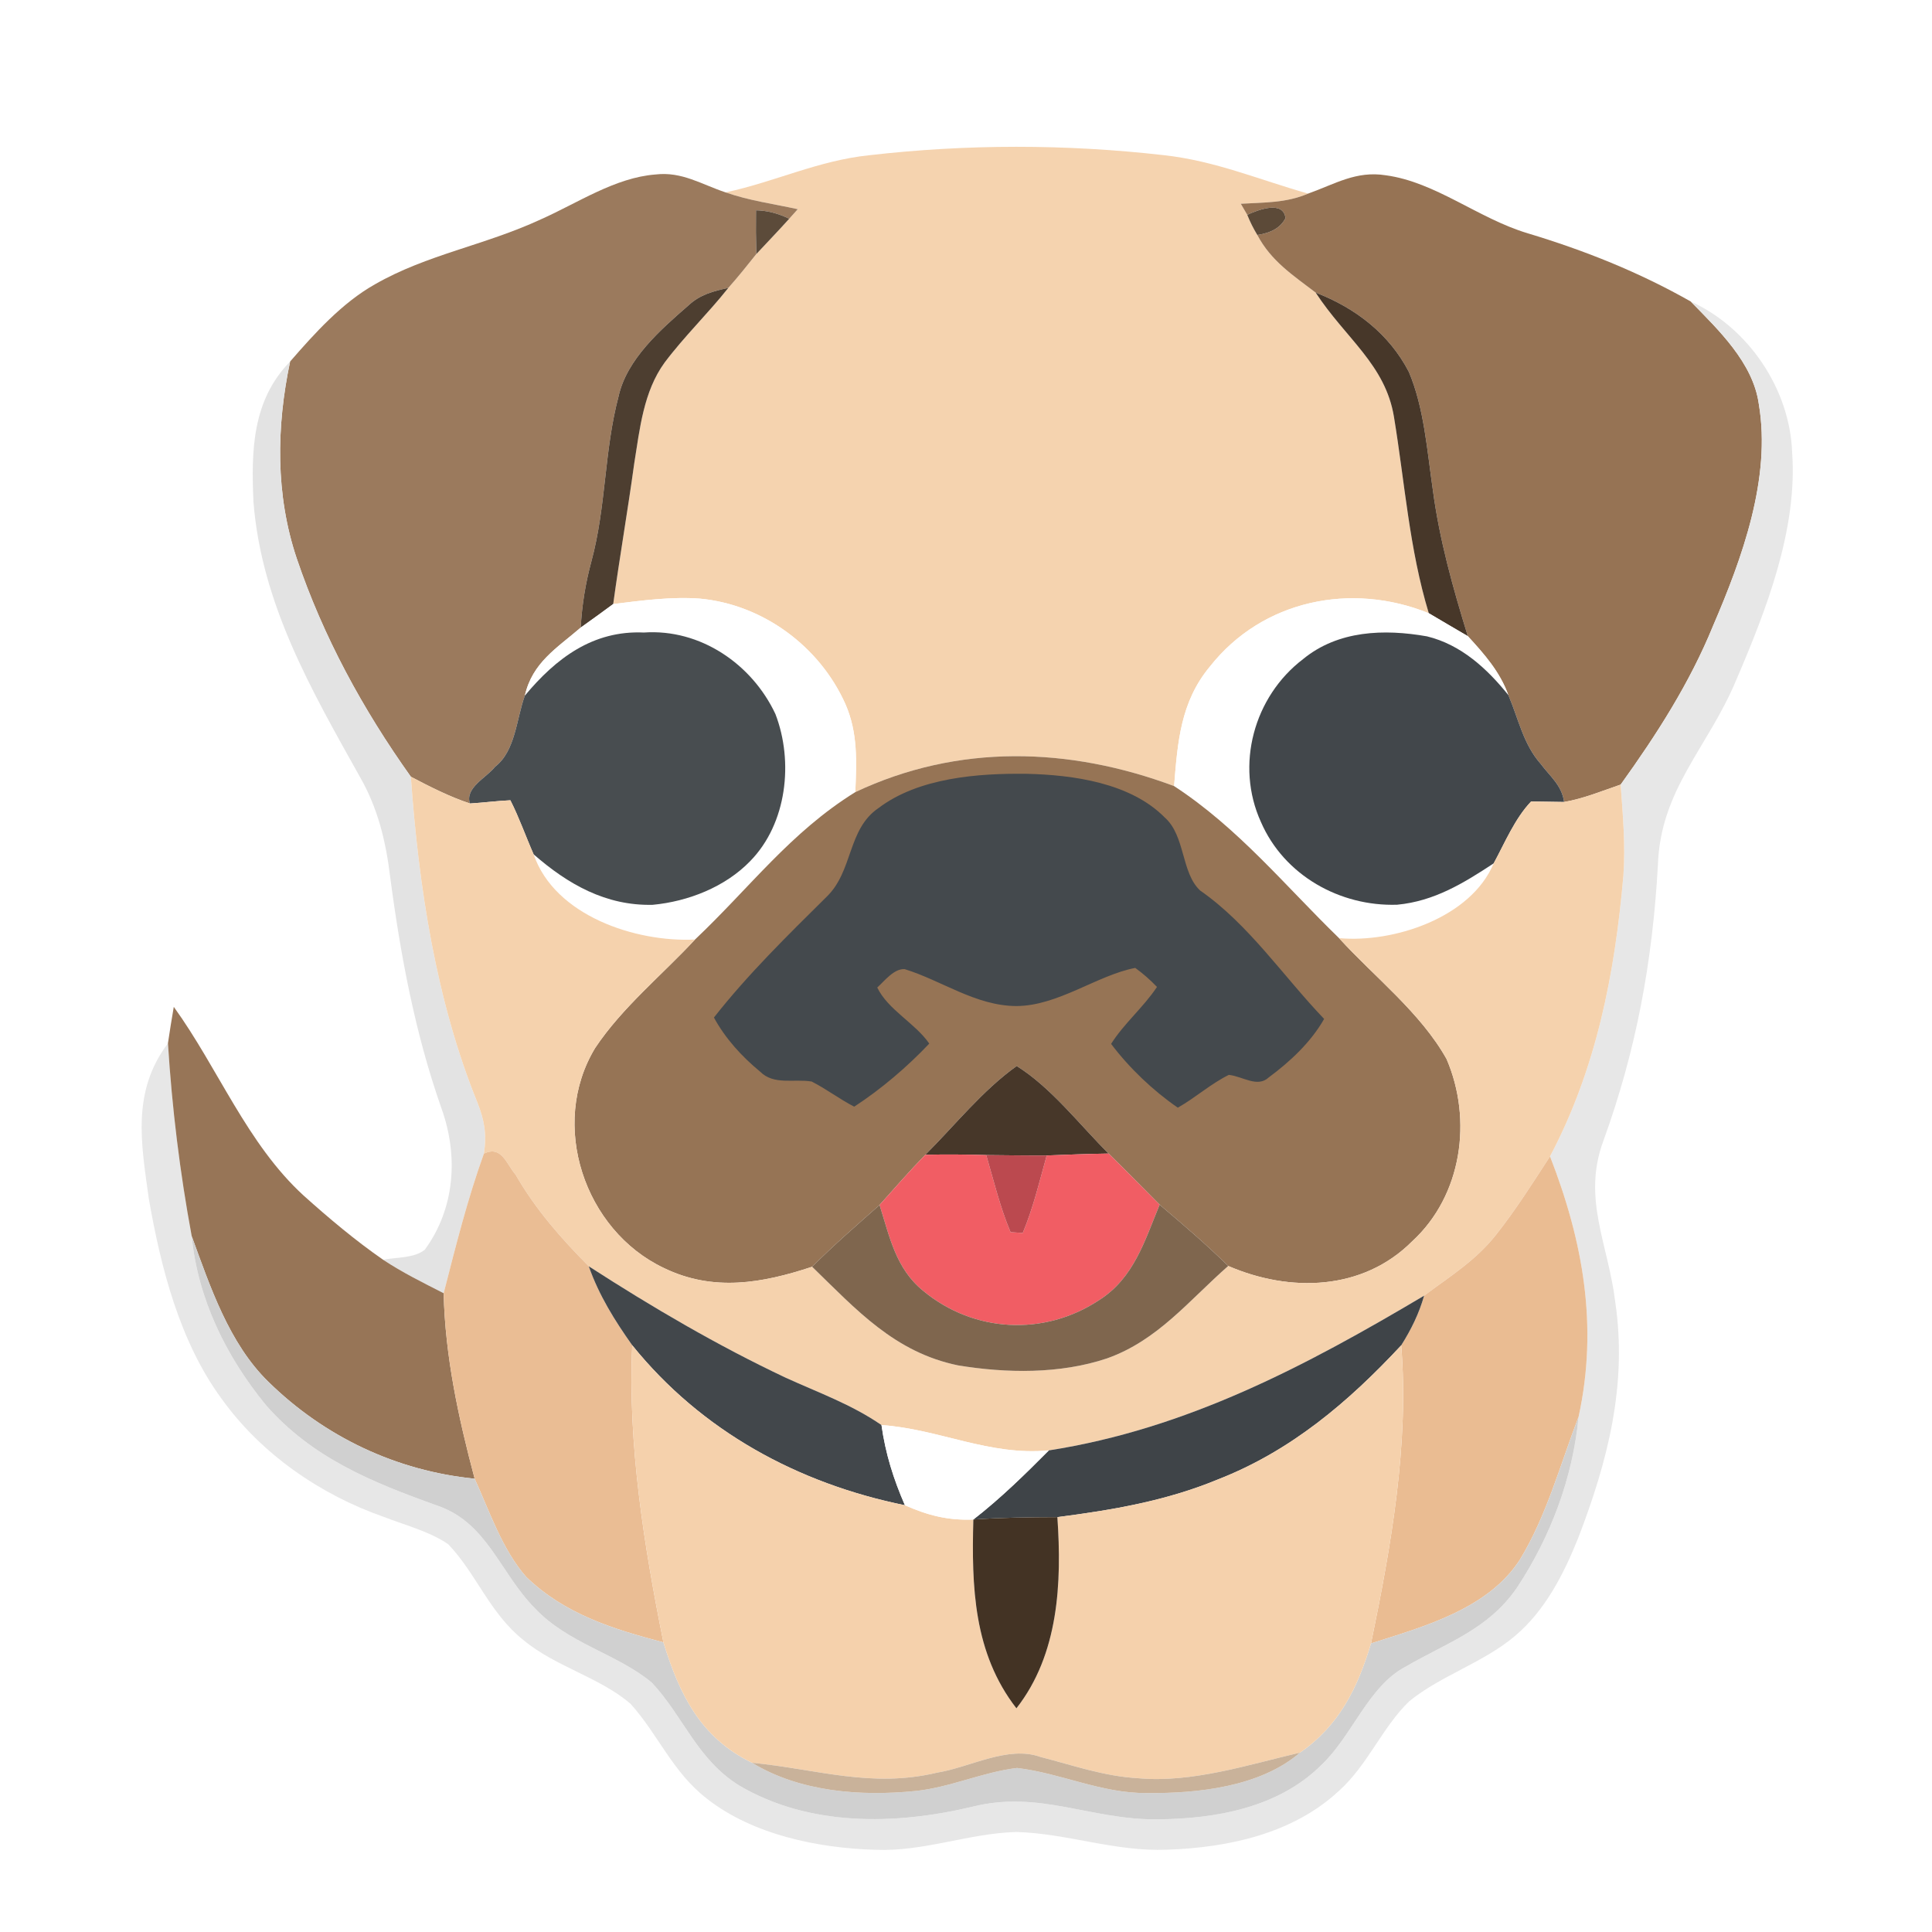 <?xml version="1.0" encoding="UTF-8" standalone="no"?>
<!DOCTYPE svg PUBLIC "-//W3C//DTD SVG 1.1//EN" "http://www.w3.org/Graphics/SVG/1.1/DTD/svg11.dtd">
<svg viewBox="0 0 192 192" height="192.0pt" width="192.0pt" xmlns="http://www.w3.org/2000/svg" version="1.1">
<path d="M 0.00 0.00 L 192.00 0.00 L 192.00 192.00 L 0.00 192.00 L 0.00 0.00 Z" fill="#ffffff" />
<path d="M 86.36 15.43 C 96.08 14.31 105.93 14.31 115.65 15.42 C 120.77 15.98 125.11 17.86 130.00 19.24 C 127.82 20.18 125.62 20.11 123.31 20.25 L 123.95 21.35 C 124.23 22.05 124.56 22.71 124.95 23.35 C 126.31 25.94 128.50 27.36 130.75 29.08 C 133.72 33.63 137.68 36.23 138.53 41.43 C 139.61 47.98 140.05 54.54 141.99 60.94 C 134.29 57.82 125.46 59.62 120.24 66.24 C 117.32 69.75 117.03 73.75 116.68 78.12 C 106.23 74.22 95.21 73.90 85.00 78.72 C 85.12 75.67 85.27 72.85 84.02 69.98 C 81.47 64.25 75.83 60.07 69.55 59.49 C 66.73 59.28 63.74 59.68 60.94 60.03 C 61.58 55.36 62.39 50.72 63.03 46.05 C 63.58 42.63 63.95 38.91 66.05 36.03 C 68.00 33.43 70.36 31.16 72.38 28.61 C 73.35 27.52 74.25 26.39 75.16 25.25 C 76.25 24.08 77.36 22.93 78.43 21.74 L 79.28 20.79 C 76.84 20.25 74.49 19.95 72.11 19.12 C 77.04 18.06 81.30 15.96 86.36 15.43 Z" fill="#f5d3af" />
<path d="M 65.14 17.34 C 67.77 17.03 69.70 18.32 72.11 19.12 C 74.49 19.95 76.84 20.25 79.28 20.79 L 78.43 21.74 C 77.33 21.20 76.23 20.92 75.13 20.90 C 75.11 22.35 75.12 23.80 75.16 25.25 C 74.25 26.39 73.35 27.52 72.38 28.61 C 70.88 28.94 69.57 29.27 68.41 30.36 C 65.65 32.76 62.29 35.69 61.47 39.40 C 60.03 44.87 60.25 50.33 58.77 55.80 C 58.18 57.99 57.84 60.10 57.71 62.37 C 55.33 64.42 52.91 65.84 52.16 69.13 C 51.31 71.47 51.23 74.63 49.20 76.20 C 48.36 77.28 46.18 78.28 46.70 79.85 C 44.68 79.18 42.71 78.18 40.83 77.19 C 36.06 70.50 32.13 63.29 29.49 55.50 C 27.36 49.16 27.46 42.42 28.83 35.93 C 31.26 33.13 34.01 30.08 37.27 28.25 C 42.47 25.27 48.14 24.40 53.77 21.79 C 57.42 20.17 61.12 17.65 65.14 17.34 Z" fill="#9b7a5d" />
<path d="M 137.72 17.42 C 142.67 18.09 146.91 21.71 151.81 23.18 C 157.49 24.89 162.85 27.03 168.02 29.96 C 170.79 32.80 174.22 36.05 174.79 40.16 C 176.04 47.53 173.12 55.50 170.24 62.20 C 167.91 67.90 164.64 72.99 161.06 77.97 C 159.22 78.60 157.36 79.37 155.44 79.70 C 155.21 78.04 154.05 77.17 153.10 75.90 C 151.38 73.94 150.92 71.48 149.90 69.08 C 149.06 66.76 147.51 65.00 145.87 63.22 C 144.39 58.42 143.05 53.65 142.39 48.66 C 141.83 44.84 141.53 40.53 140.01 36.96 C 138.05 33.17 134.69 30.60 130.75 29.08 C 128.50 27.36 126.31 25.94 124.95 23.35 C 126.36 23.15 127.29 22.59 127.75 21.68 C 127.55 19.86 124.95 20.88 123.95 21.35 L 123.31 20.25 C 125.62 20.11 127.82 20.18 130.00 19.24 C 132.67 18.29 134.77 16.95 137.72 17.42 Z" fill="#967354" />
<path d="M 75.13 20.90 C 76.23 20.92 77.33 21.20 78.43 21.74 C 77.36 22.93 76.25 24.08 75.16 25.25 C 75.12 23.80 75.11 22.35 75.13 20.90 Z" fill="#5c4b3a" />
<path d="M 123.95 21.35 C 124.95 20.88 127.55 19.86 127.75 21.68 C 127.29 22.59 126.36 23.15 124.95 23.35 C 124.56 22.71 124.23 22.05 123.95 21.35 Z" fill="#5c4a38" />
<path d="M 72.38 28.61 C 70.36 31.16 68.00 33.43 66.05 36.03 C 63.95 38.91 63.58 42.63 63.03 46.05 C 62.39 50.72 61.58 55.36 60.94 60.03 C 59.87 60.82 58.79 61.60 57.71 62.37 C 57.84 60.10 58.18 57.99 58.77 55.80 C 60.25 50.33 60.03 44.87 61.47 39.40 C 62.29 35.69 65.65 32.76 68.41 30.36 C 69.57 29.27 70.88 28.94 72.38 28.61 Z" fill="#4d3e30" />
<path d="M 130.75 29.08 C 134.69 30.60 138.05 33.17 140.01 36.96 C 141.53 40.53 141.83 44.84 142.39 48.66 C 143.05 53.65 144.39 58.42 145.87 63.22 C 144.58 62.46 143.28 61.71 141.99 60.94 C 140.05 54.54 139.61 47.98 138.53 41.43 C 137.68 36.23 133.72 33.63 130.75 29.08 Z" fill="#473729" />
<path d="M 168.02 29.96 C 173.75 32.55 177.88 38.67 178.10 44.96 C 178.65 52.63 175.52 60.64 172.54 67.59 C 169.75 74.29 165.00 78.43 164.76 86.00 C 164.22 95.59 162.61 104.37 159.33 113.41 C 157.22 119.14 159.83 123.65 160.52 129.38 C 161.74 137.62 159.77 145.24 156.83 152.87 C 155.39 156.45 153.56 160.04 150.57 162.57 C 147.42 165.24 143.21 166.50 140.06 169.06 C 137.34 171.68 135.91 175.45 133.01 178.02 C 128.45 182.24 122.03 183.62 115.99 183.82 C 110.83 184.04 106.07 182.20 101.00 182.06 C 96.26 182.19 91.84 184.03 87.00 183.83 C 81.31 183.67 74.82 182.34 70.25 178.75 C 66.82 176.09 65.43 172.40 62.67 169.33 C 59.57 166.66 55.21 165.65 52.02 162.99 C 48.66 160.32 47.33 156.37 44.54 153.46 C 42.66 152.18 40.26 151.57 38.15 150.75 C 31.82 148.54 25.94 144.48 22.01 138.99 C 17.85 133.32 15.98 125.96 14.79 119.13 C 14.02 113.58 13.08 108.49 16.69 103.68 C 17.10 110.16 17.87 116.46 19.05 122.84 C 19.66 129.09 22.47 134.80 26.41 139.62 C 31.02 144.89 36.95 147.29 43.38 149.60 C 48.43 151.28 49.63 156.25 53.16 159.83 C 56.46 163.34 61.36 164.36 64.78 167.22 C 67.96 170.63 69.26 174.84 73.49 177.46 C 80.45 181.54 88.92 181.37 96.56 179.57 C 103.25 177.85 108.40 180.88 115.00 180.80 C 120.80 180.77 127.11 179.64 131.36 175.36 C 134.38 172.49 136.00 167.59 139.64 165.66 C 143.80 163.23 147.88 161.96 150.75 157.79 C 154.11 152.70 156.30 146.87 156.88 140.79 C 158.84 131.80 157.33 123.37 154.04 114.92 C 158.65 106.19 160.48 96.78 161.33 87.02 C 161.55 83.97 161.27 81.01 161.06 77.97 C 164.64 72.99 167.91 67.90 170.24 62.20 C 173.12 55.50 176.04 47.53 174.79 40.16 C 174.22 36.05 170.79 32.80 168.02 29.96 Z" fill="#e7e7e7" />
<path d="M 28.83 35.93 C 27.46 42.42 27.36 49.16 29.49 55.50 C 32.13 63.29 36.06 70.50 40.83 77.19 C 41.60 88.06 43.33 99.47 47.46 109.61 C 48.15 111.38 48.38 112.75 48.09 114.64 C 46.45 119.19 45.29 123.84 44.09 128.52 C 42.04 127.47 40.00 126.47 38.07 125.19 C 39.38 124.94 41.17 125.05 42.22 124.19 C 45.23 120.07 45.57 114.84 43.86 110.11 C 41.24 102.65 39.80 94.93 38.77 87.11 C 38.35 83.62 37.54 80.28 35.77 77.21 C 30.93 68.55 26.01 60.04 25.19 49.91 C 24.96 44.81 25.05 39.80 28.83 35.93 Z" fill="#e3e3e3" />
<path d="M 69.55 59.49 C 75.83 60.07 81.47 64.25 84.02 69.98 C 85.27 72.85 85.12 75.67 85.00 78.72 C 78.55 82.72 74.54 88.19 69.07 93.37 C 63.18 93.66 55.12 91.01 53.03 84.90 C 56.43 87.87 60.21 90.03 64.86 89.92 C 68.38 89.59 72.07 88.15 74.56 85.57 C 78.21 81.84 78.88 75.69 77.06 70.96 C 74.73 65.99 69.59 62.47 63.99 62.86 C 58.92 62.63 55.24 65.43 52.16 69.13 C 52.91 65.84 55.33 64.42 57.71 62.37 C 58.79 61.60 59.87 60.82 60.94 60.03 C 63.74 59.68 66.73 59.28 69.55 59.49 Z" fill="#ffffff" />
<path d="M 141.99 60.94 C 143.28 61.71 144.58 62.46 145.87 63.22 C 147.51 65.00 149.06 66.76 149.90 69.08 C 147.78 66.44 145.19 64.06 141.81 63.24 C 137.56 62.49 132.98 62.64 129.50 65.50 C 124.60 69.23 122.74 76.04 125.31 81.69 C 127.61 86.99 133.16 90.10 138.85 89.91 C 142.53 89.56 145.43 87.78 148.44 85.80 C 146.18 91.20 138.50 93.73 133.07 93.23 C 127.66 87.97 123.07 82.30 116.68 78.12 C 117.03 73.75 117.32 69.75 120.24 66.24 C 125.46 59.62 134.29 57.82 141.99 60.94 Z" fill="#ffffff" />
<path d="M 63.99 62.86 C 69.59 62.47 74.73 65.99 77.06 70.96 C 78.88 75.69 78.21 81.84 74.56 85.57 C 72.07 88.15 68.38 89.59 64.86 89.92 C 60.21 90.03 56.43 87.87 53.03 84.90 C 52.25 83.13 51.60 81.26 50.72 79.53 C 49.38 79.59 48.05 79.77 46.70 79.85 C 46.18 78.28 48.36 77.28 49.20 76.20 C 51.23 74.63 51.31 71.47 52.16 69.13 C 55.24 65.43 58.92 62.63 63.99 62.86 Z" fill="#484d50" />
<path d="M 141.81 63.24 C 145.19 64.06 147.78 66.44 149.90 69.08 C 150.92 71.48 151.38 73.94 153.10 75.90 C 154.05 77.17 155.21 78.04 155.44 79.70 C 154.35 79.68 153.25 79.66 152.16 79.65 C 150.54 81.35 149.56 83.74 148.44 85.80 C 145.43 87.78 142.53 89.56 138.85 89.91 C 133.16 90.10 127.61 86.99 125.31 81.69 C 122.74 76.04 124.60 69.23 129.50 65.50 C 132.98 62.64 137.56 62.49 141.81 63.24 Z" fill="#42474b" />
<path d="M 116.68 78.12 C 123.07 82.30 127.66 87.97 133.07 93.23 C 136.60 97.10 141.20 100.66 143.76 105.25 C 146.35 111.28 145.30 118.80 140.35 123.35 C 135.43 128.29 128.19 128.46 122.06 125.81 C 119.88 123.67 117.57 121.69 115.24 119.72 C 113.55 118.03 111.88 116.31 110.17 114.64 C 107.27 111.76 104.50 108.11 101.04 105.94 C 97.64 108.36 94.91 111.82 91.96 114.76 C 90.38 116.38 88.91 118.07 87.41 119.75 C 85.14 121.76 82.85 123.74 80.71 125.89 C 75.75 127.53 70.89 128.40 65.97 126.01 C 58.06 122.26 54.54 111.74 59.15 104.14 C 61.83 100.12 65.78 96.91 69.07 93.37 C 74.54 88.19 78.55 82.72 85.00 78.72 C 95.21 73.90 106.23 74.22 116.68 78.12 Z" fill="#967455" />
<path d="M 40.83 77.19 C 42.71 78.18 44.68 79.18 46.70 79.85 C 48.05 79.77 49.38 79.59 50.72 79.53 C 51.60 81.26 52.25 83.13 53.03 84.90 C 55.12 91.01 63.18 93.66 69.07 93.37 C 65.78 96.91 61.83 100.12 59.15 104.14 C 54.54 111.74 58.06 122.26 65.97 126.01 C 70.89 128.40 75.75 127.53 80.71 125.89 C 85.11 130.16 88.90 134.39 95.21 135.69 C 100.02 136.48 105.34 136.56 110.00 135.00 C 115.06 133.21 118.15 129.24 122.06 125.81 C 128.19 128.46 135.43 128.29 140.35 123.35 C 145.30 118.80 146.35 111.28 143.76 105.25 C 141.20 100.66 136.60 97.10 133.07 93.23 C 138.50 93.73 146.18 91.20 148.44 85.80 C 149.56 83.74 150.54 81.35 152.16 79.65 C 153.25 79.66 154.35 79.68 155.44 79.70 C 157.36 79.37 159.22 78.60 161.06 77.97 C 161.27 81.01 161.55 83.97 161.33 87.02 C 160.48 96.78 158.65 106.19 154.04 114.92 C 152.33 117.55 150.64 120.23 148.69 122.69 C 146.65 125.28 144.12 126.82 141.53 128.76 C 129.76 135.75 117.95 142.00 104.23 144.14 C 98.28 144.70 93.34 142.02 87.60 141.62 C 84.63 139.57 81.34 138.40 78.09 136.92 C 71.29 133.71 64.83 129.92 58.51 125.84 C 55.72 123.03 53.23 120.19 51.24 116.74 C 50.29 115.63 49.87 113.82 48.09 114.64 C 48.38 112.75 48.15 111.38 47.46 109.61 C 43.33 99.47 41.60 88.06 40.83 77.19 Z" fill="#f5d2ad" />
<path d="M 102.03 76.90 C 106.65 77.01 112.34 77.79 115.75 81.24 C 117.81 83.06 117.37 86.73 119.27 88.50 C 124.10 91.86 127.52 97.01 131.59 101.26 C 130.28 103.57 128.21 105.50 126.09 107.07 C 124.96 108.13 123.49 106.96 122.12 106.82 C 120.33 107.70 118.80 109.09 117.05 110.08 C 114.59 108.39 112.22 106.13 110.42 103.74 C 111.71 101.70 113.63 100.11 114.98 98.08 C 114.31 97.38 113.59 96.75 112.82 96.19 C 109.04 96.91 105.15 99.97 101.00 99.98 C 96.96 99.96 93.60 97.45 89.90 96.31 C 88.84 96.25 87.90 97.49 87.18 98.14 C 88.26 100.37 90.93 101.66 92.35 103.71 C 90.18 106.01 87.54 108.26 84.89 109.98 C 83.43 109.23 82.12 108.22 80.66 107.48 C 78.87 107.19 76.90 107.87 75.53 106.49 C 73.72 105.00 72.07 103.19 70.95 101.12 C 74.30 96.85 78.27 92.96 82.12 89.15 C 84.81 86.58 84.19 82.42 87.31 80.30 C 91.30 77.28 97.21 76.84 102.03 76.90 Z" fill="#44494d" />
<path d="M 17.27 100.06 C 21.69 106.18 24.55 113.67 30.18 118.82 C 32.69 121.07 35.30 123.27 38.07 125.19 C 40.00 126.47 42.04 127.47 44.09 128.52 C 44.24 134.82 45.56 140.89 47.17 146.95 C 39.39 146.18 32.23 142.78 26.66 137.31 C 22.76 133.50 20.89 127.87 19.05 122.84 C 17.87 116.46 17.10 110.16 16.69 103.68 C 16.87 102.47 17.06 101.27 17.27 100.06 Z" fill="#977557" />
<path d="M 101.04 105.94 C 104.50 108.11 107.27 111.76 110.17 114.64 C 108.12 114.67 106.07 114.75 104.02 114.83 C 102.02 114.84 100.01 114.81 98.01 114.79 C 95.99 114.73 93.97 114.71 91.96 114.76 C 94.91 111.82 97.64 108.36 101.04 105.94 Z" fill="#473729" />
<path d="M 51.24 116.74 C 53.23 120.19 55.72 123.03 58.51 125.84 C 59.52 128.72 61.08 131.22 62.83 133.69 C 62.38 143.53 64.00 153.58 65.93 163.22 C 60.90 161.89 56.13 160.42 52.29 156.71 C 49.92 154.01 48.64 150.19 47.17 146.95 C 45.56 140.89 44.24 134.82 44.09 128.52 C 45.29 123.84 46.45 119.19 48.09 114.64 C 49.87 113.82 50.29 115.63 51.24 116.74 Z" fill="#eabd94" />
<path d="M 91.96 114.76 C 93.97 114.71 95.99 114.73 98.01 114.79 C 98.76 117.34 99.39 120.00 100.43 122.45 L 101.64 122.53 C 102.67 120.07 103.31 117.39 104.02 114.83 C 106.07 114.75 108.12 114.67 110.17 114.64 C 111.88 116.31 113.55 118.03 115.24 119.72 C 113.76 123.31 112.68 127.02 109.22 129.21 C 103.77 132.82 96.76 132.45 91.73 128.27 C 89.02 126.06 88.42 122.93 87.41 119.75 C 88.91 118.07 90.38 116.38 91.96 114.76 Z" fill="#f15d64" />
<path d="M 98.01 114.79 C 100.01 114.81 102.02 114.84 104.02 114.83 C 103.31 117.39 102.67 120.07 101.64 122.53 L 100.43 122.45 C 99.39 120.00 98.76 117.34 98.01 114.79 Z" fill="#bb494f" />
<path d="M 154.04 114.92 C 157.33 123.37 158.84 131.80 156.88 140.79 C 155.07 145.51 153.69 150.66 151.05 154.99 C 147.90 159.90 141.47 161.66 136.25 163.32 C 138.23 153.72 140.05 143.52 139.25 133.70 C 140.24 132.13 141.02 130.55 141.53 128.76 C 144.12 126.82 146.65 125.28 148.69 122.69 C 150.64 120.23 152.33 117.55 154.04 114.92 Z" fill="#eabc92" />
<path d="M 87.41 119.75 C 88.42 122.93 89.02 126.06 91.73 128.27 C 96.76 132.45 103.77 132.82 109.22 129.21 C 112.68 127.02 113.76 123.31 115.24 119.72 C 117.57 121.69 119.88 123.67 122.06 125.81 C 118.15 129.24 115.06 133.21 110.00 135.00 C 105.34 136.56 100.02 136.48 95.21 135.69 C 88.90 134.39 85.11 130.16 80.71 125.89 C 82.85 123.74 85.14 121.76 87.41 119.75 Z" fill="#7f664e" />
<path d="M 19.05 122.84 C 20.89 127.87 22.76 133.50 26.66 137.31 C 32.23 142.78 39.39 146.18 47.17 146.95 C 48.64 150.19 49.92 154.01 52.29 156.71 C 56.13 160.42 60.90 161.89 65.93 163.22 C 67.53 168.40 69.61 172.69 74.73 175.18 C 79.50 178.08 85.51 178.53 90.95 177.99 C 94.42 177.64 97.64 176.11 101.07 175.70 C 105.43 176.21 109.44 178.23 113.97 178.19 C 119.01 178.24 125.22 177.59 129.20 174.17 C 133.10 171.47 134.92 167.74 136.25 163.32 C 141.47 161.66 147.90 159.90 151.05 154.99 C 153.69 150.66 155.07 145.51 156.88 140.79 C 156.30 146.87 154.11 152.70 150.75 157.79 C 147.88 161.96 143.80 163.23 139.64 165.66 C 136.00 167.59 134.38 172.49 131.36 175.36 C 127.11 179.64 120.80 180.77 115.00 180.80 C 108.40 180.88 103.25 177.85 96.56 179.57 C 88.92 181.37 80.45 181.54 73.49 177.46 C 69.26 174.84 67.96 170.63 64.78 167.22 C 61.36 164.36 56.46 163.34 53.16 159.83 C 49.63 156.25 48.43 151.28 43.38 149.60 C 36.95 147.29 31.02 144.89 26.41 139.62 C 22.47 134.80 19.66 129.09 19.05 122.84 Z" fill="#d0d0d0" />
<path d="M 58.51 125.84 C 64.83 129.92 71.29 133.71 78.09 136.92 C 81.34 138.40 84.63 139.57 87.60 141.62 C 88.00 144.46 88.79 146.98 89.93 149.59 C 79.28 147.42 69.71 142.22 62.83 133.69 C 61.08 131.22 59.52 128.72 58.51 125.84 Z" fill="#42474b" />
<path d="M 141.53 128.76 C 141.02 130.55 140.24 132.13 139.25 133.70 C 134.01 139.33 128.30 144.19 121.05 147.02 C 115.89 149.16 110.58 150.06 105.08 150.77 C 102.29 150.78 99.51 150.81 96.73 151.01 C 99.42 148.92 101.84 146.55 104.23 144.14 C 117.95 142.00 129.76 135.75 141.53 128.76 Z" fill="#3f4448" />
<path d="M 62.83 133.69 C 69.71 142.22 79.28 147.42 89.93 149.59 C 92.22 150.60 94.20 151.11 96.73 151.01 C 96.55 157.66 96.74 164.27 101.01 169.77 C 105.22 164.40 105.53 157.29 105.08 150.77 C 110.58 150.06 115.89 149.16 121.05 147.02 C 128.30 144.19 134.01 139.33 139.25 133.70 C 140.05 143.52 138.23 153.72 136.25 163.32 C 134.92 167.74 133.10 171.47 129.20 174.17 C 124.02 175.39 118.43 177.20 113.14 176.72 C 109.71 176.53 106.67 175.44 103.39 174.60 C 100.17 173.44 96.42 175.63 93.14 176.16 C 86.59 177.73 81.20 175.81 74.73 175.18 C 69.61 172.69 67.53 168.40 65.93 163.22 C 64.00 153.58 62.38 143.53 62.83 133.69 Z" fill="#f5d1ac" />
<path d="M 104.23 144.14 C 101.84 146.55 99.42 148.92 96.73 151.01 C 94.20 151.11 92.22 150.60 89.93 149.59 C 88.79 146.98 88.00 144.46 87.60 141.62 C 93.34 142.02 98.28 144.70 104.23 144.14 Z" fill="#ffffff" />
<path d="M 96.73 151.01 C 99.51 150.81 102.29 150.78 105.08 150.77 C 105.53 157.29 105.22 164.40 101.01 169.77 C 96.74 164.27 96.55 157.66 96.73 151.01 Z" fill="#433324" />
<path d="M 103.39 174.60 C 106.67 175.44 109.71 176.53 113.14 176.72 C 118.43 177.20 124.02 175.39 129.20 174.17 C 125.22 177.59 119.01 178.24 113.97 178.19 C 109.44 178.23 105.43 176.21 101.07 175.70 C 97.64 176.11 94.42 177.64 90.95 177.99 C 85.51 178.53 79.50 178.08 74.73 175.18 C 81.20 175.81 86.59 177.73 93.14 176.16 C 96.42 175.63 100.17 173.44 103.39 174.60 Z" fill="#c9b29a" /></svg>